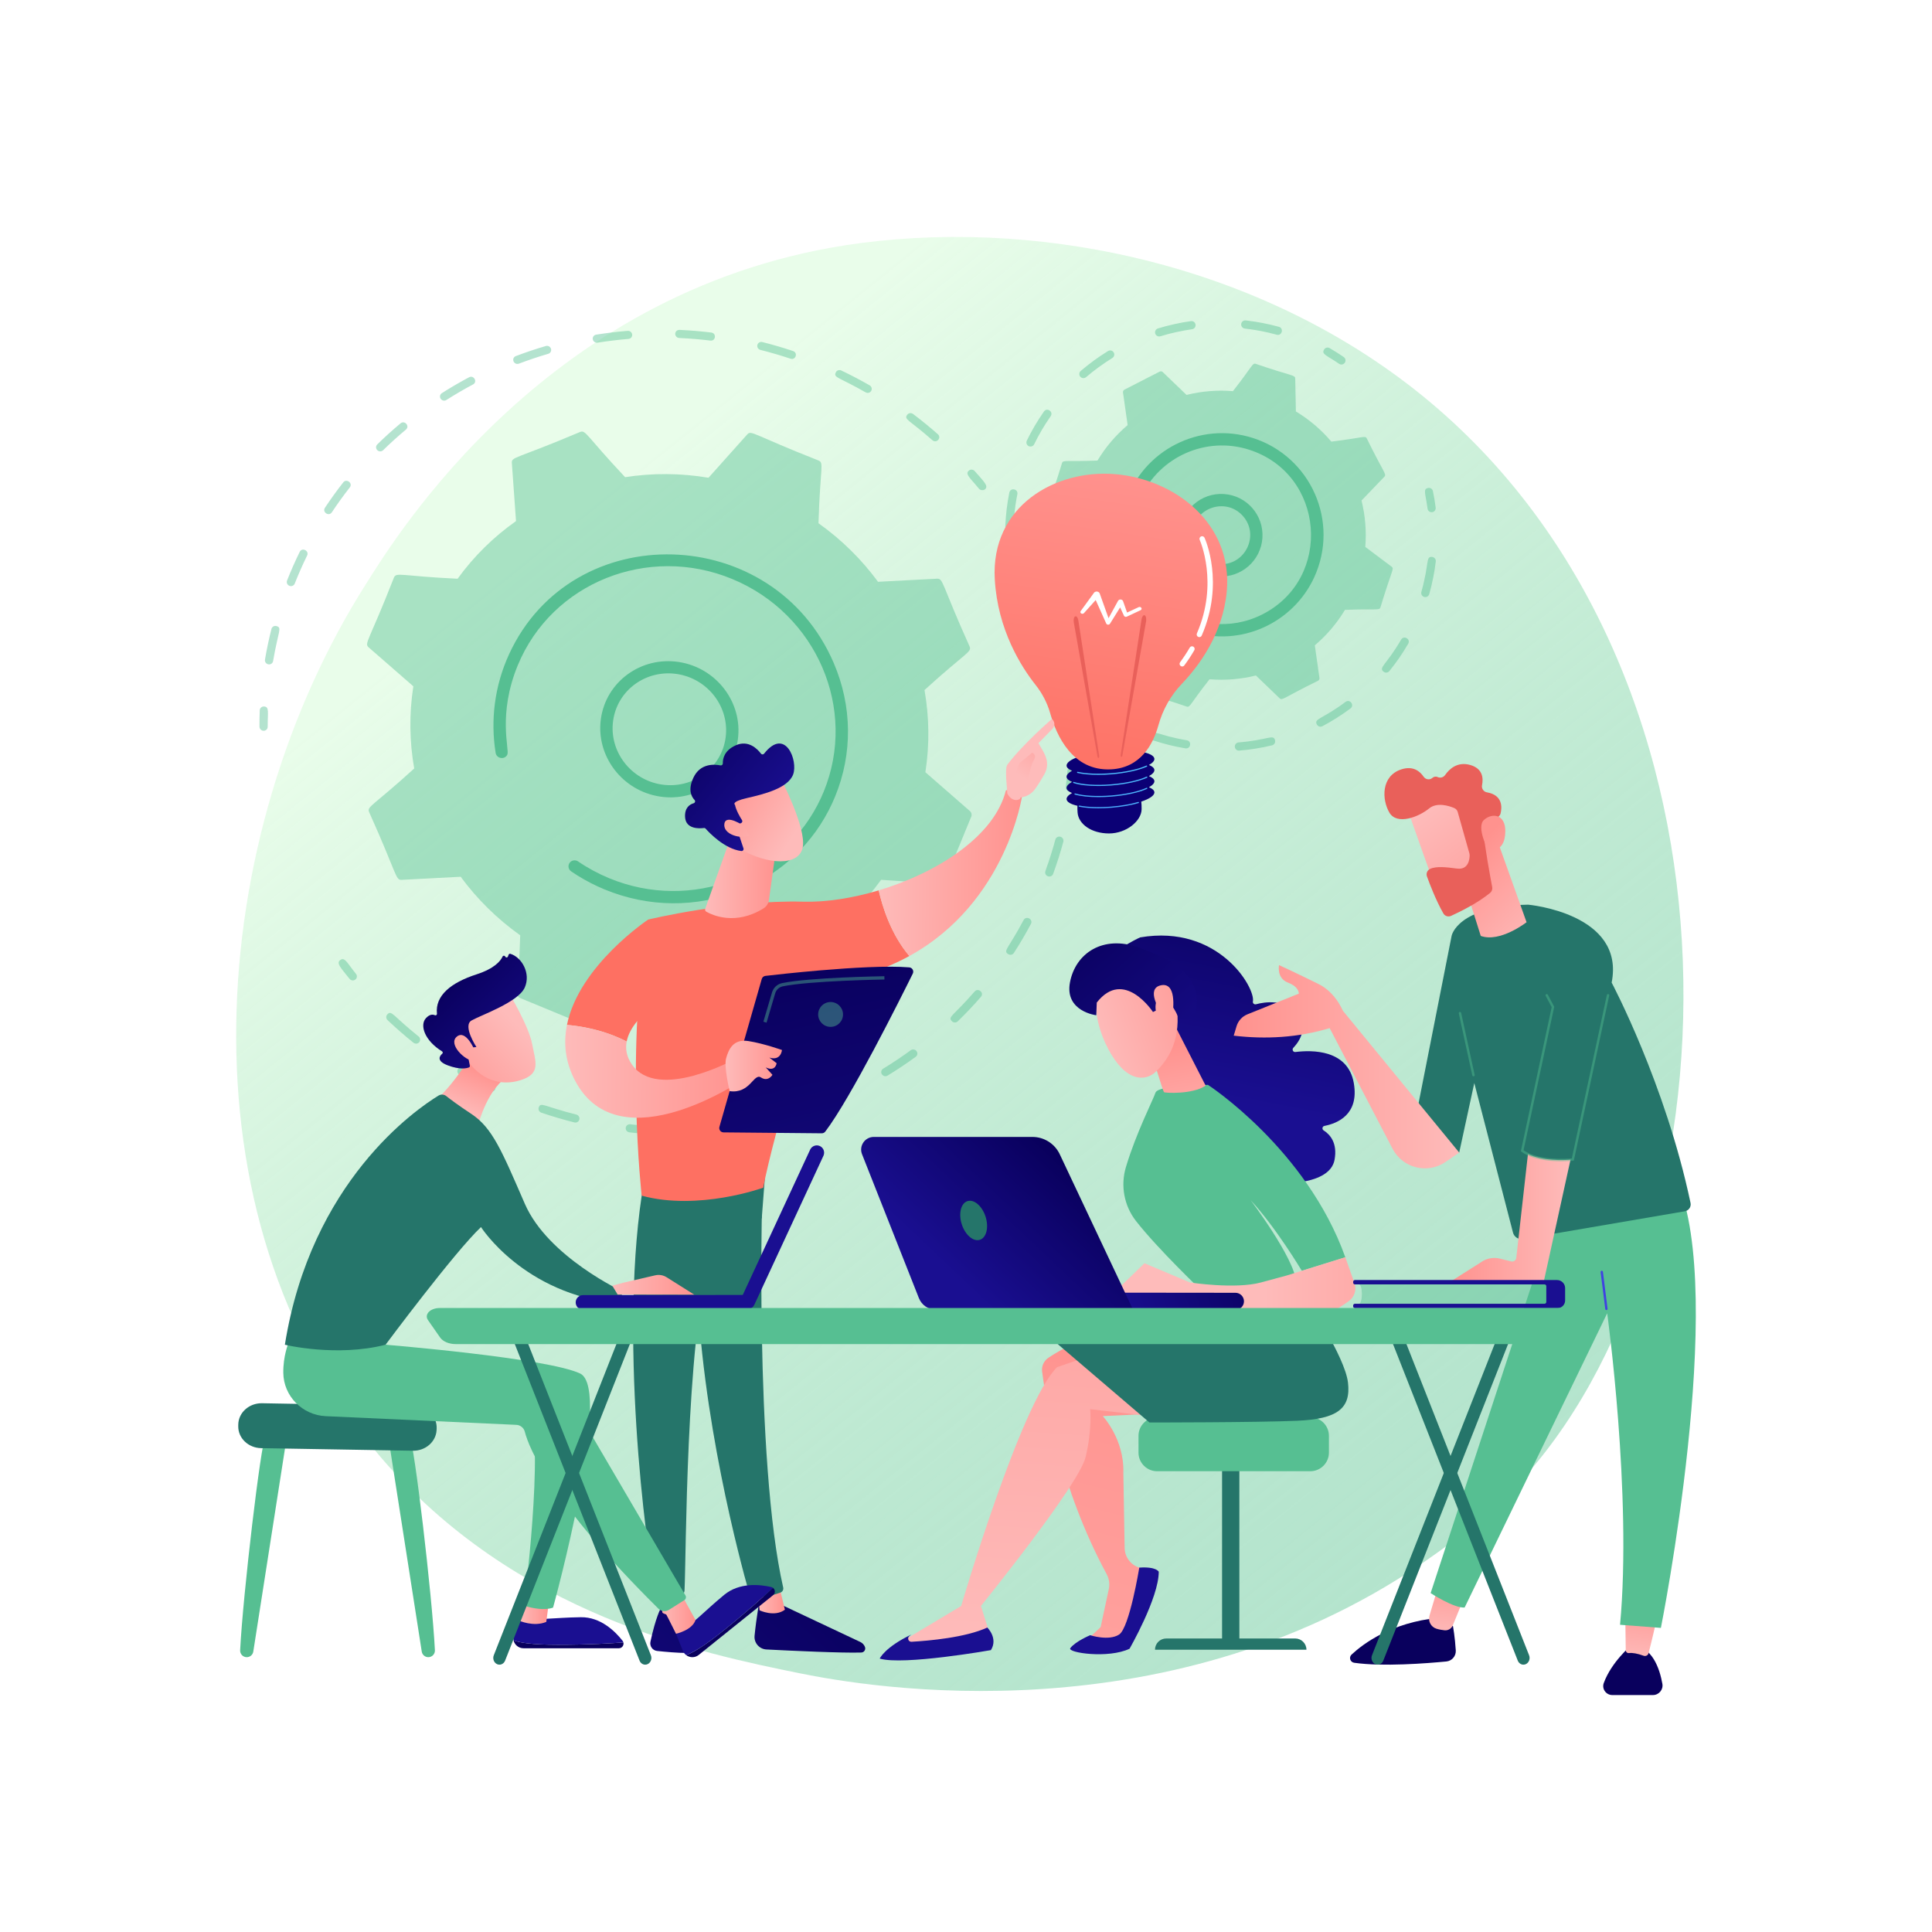 <svg width="600" height="600" viewBox="0 0 600 600" fill="none" xmlns="http://www.w3.org/2000/svg">
<path d="M600 600H0V3.05474e-05H600V600Z" fill="white"/>
<path d="M470.712 461.635C461.482 471.351 452.751 477.616 445.85 482.567C364.747 540.76 268.781 523.797 248.385 519.655C218.267 513.537 160.049 501.713 117.959 452.216C54.28 377.33 64.196 259.35 113.589 181.472C122.624 167.225 170.35 88.159 267.349 75.48C326.054 67.806 394.483 83.282 444.039 124.8C548.059 211.949 540.653 388.003 470.712 461.635" fill="url(#paint0_linear_110_425)"/>
<path d="M81.334 226.832C80.891 226.629 80.582 226.184 80.581 225.675C80.574 223.993 80.603 222.282 80.667 220.59C80.693 219.896 81.286 219.364 81.992 219.401C83.703 219.484 83.12 221.156 83.137 225.708C83.141 226.404 82.57 226.962 81.864 226.951C81.675 226.949 81.496 226.907 81.334 226.832Z" fill="#56BF92" fill-opacity="0.44"/>
<path d="M268.82 121.844C260.462 117.047 258.746 117.358 259.567 115.635C260.09 114.544 261.421 115.059 261.267 115.056C264.256 116.479 267.22 118.034 270.078 119.672C270.692 120.024 270.909 120.796 270.561 121.396C270.23 121.968 269.475 122.208 268.82 121.844ZM235.208 107.133C235.373 106.461 236.062 106.053 236.748 106.226C239.943 107.031 243.152 107.968 246.286 109.014C247.896 109.553 247.111 111.937 245.504 111.4C242.432 110.374 239.287 109.454 236.158 108.666C235.462 108.492 235.046 107.801 235.208 107.133V107.133ZM289.567 136.706C282.332 130.325 280.606 130.297 281.767 128.788C282.189 128.238 282.99 128.14 283.556 128.563C286.19 130.548 288.78 132.66 291.254 134.842C292.524 135.961 290.842 137.829 289.567 136.706ZM209.696 103.651C209.715 102.956 210.304 102.419 211.011 102.45C214.294 102.595 217.619 102.872 220.892 103.271C222.577 103.483 222.298 105.977 220.621 105.772C217.414 105.38 214.156 105.11 210.94 104.966C210.235 104.935 209.677 104.348 209.696 103.651ZM184.829 106.317C184.457 106.145 184.171 105.804 184.093 105.379C183.969 104.691 184.431 104.044 185.125 103.934C188.36 103.415 191.659 103.016 194.931 102.749C195.632 102.689 196.26 103.207 196.329 103.9C196.401 104.593 195.888 105.202 195.186 105.259C191.981 105.521 188.748 105.912 185.58 106.42C185.316 106.464 185.056 106.422 184.829 106.317V106.317ZM160.138 112.902C159.847 112.768 159.605 112.528 159.477 112.211C159.213 111.561 159.53 110.834 160.186 110.585C163.24 109.427 166.378 108.375 169.511 107.457C170.185 107.259 170.901 107.639 171.113 108.307C171.325 108.975 170.952 109.676 170.279 109.873C167.208 110.772 164.133 111.804 161.14 112.939C160.804 113.065 160.444 113.043 160.138 112.902V112.902ZM136.853 123.841C136.462 123.256 136.622 122.476 137.21 122.103C139.951 120.354 142.797 118.695 145.669 117.167C147.147 116.384 148.392 118.601 146.914 119.389C144.1 120.886 141.311 122.512 138.625 124.224C138.038 124.6 137.244 124.428 136.853 123.841ZM117.171 139.8C116.668 139.302 116.663 138.505 117.16 138.02C119.471 135.754 121.905 133.551 124.395 131.471C125.676 130.404 127.348 132.337 126.068 133.406C123.629 135.443 121.243 137.601 118.978 139.82C118.482 140.306 117.672 140.298 117.171 139.8V139.8ZM100.909 157.697C102.691 155.006 104.605 152.352 106.6 149.808C107.629 148.498 109.657 150.065 108.634 151.37C106.68 153.862 104.804 156.463 103.058 159.097C102.14 160.485 99.993 159.078 100.909 157.697ZM89.147 180.293C90.339 177.273 91.673 174.246 93.069 171.4C93.817 169.868 96.095 171.058 95.375 172.525C93.986 175.365 92.699 178.286 91.532 181.242C91.278 181.886 90.538 182.196 89.879 181.934C89.213 181.669 88.895 180.932 89.147 180.293V180.293ZM82.291 204.848C82.831 201.66 83.507 198.456 84.3 195.324C84.471 194.652 85.164 194.251 85.849 194.432C87.714 194.932 86.406 195.911 84.814 205.304C84.698 205.988 84.04 206.441 83.343 206.314C82.637 206.185 82.177 205.522 82.291 204.848" fill="#56BF92" fill-opacity="0.44"/>
<path d="M304.043 151.789C301.333 148.449 299.588 147.259 300.891 146.151C301.42 145.7 302.229 145.761 302.696 146.295C305.638 149.635 307.137 150.99 305.842 152.004C305.452 152.308 304.486 152.334 304.043 151.789" fill="#56BF92" fill-opacity="0.44"/>
<path d="M331.719 245.683C331.223 245.453 330.906 244.928 330.977 244.367C331.182 242.725 331.355 241.059 331.491 239.418C331.549 238.724 332.166 238.219 332.871 238.287C333.572 238.358 334.098 238.973 334.04 239.667C333.901 241.342 333.725 243.04 333.514 244.718C333.429 245.406 332.79 245.887 332.089 245.79C331.958 245.772 331.834 245.735 331.719 245.683" fill="#56BF92" fill-opacity="0.44"/>
<path d="M325.333 272.091C324.731 271.814 324.429 271.127 324.655 270.508C325.824 267.294 326.868 264.003 327.752 260.73C327.935 260.06 328.634 259.672 329.318 259.861C330 260.055 330.406 260.747 330.225 261.417C329.321 264.758 328.257 268.116 327.063 271.395C326.825 272.047 326.094 272.375 325.43 272.131C325.396 272.118 325.363 272.105 325.333 272.091V272.091ZM313.106 296.316C311.424 295.245 313.116 294.737 317.892 285.729C318.666 284.269 320.944 285.457 320.164 286.926C318.534 290 316.752 293.036 314.869 295.952C314.487 296.542 313.687 296.692 313.106 296.316ZM295.632 317.16C294.227 315.753 296.007 315.617 302.691 307.91C303.78 306.653 305.738 308.308 304.648 309.566C302.368 312.195 299.942 314.76 297.44 317.188C296.944 317.67 296.135 317.662 295.632 317.16ZM274.425 334.106C274.205 334.004 274.011 333.841 273.872 333.624C273.493 333.029 273.67 332.254 274.266 331.892C277.195 330.111 280.082 328.182 282.846 326.162C283.407 325.75 284.209 325.871 284.636 326.434C285.065 326.995 284.955 327.782 284.392 328.193C281.572 330.255 278.627 332.223 275.636 334.043C275.259 334.271 274.805 334.281 274.425 334.106V334.106ZM249.592 345.684C249.288 345.545 249.037 345.288 248.914 344.951C248.675 344.295 249.02 343.578 249.684 343.353C252.946 342.249 256.2 340.994 259.355 339.622C259.997 339.344 260.754 339.634 261.05 340.271C261.345 340.908 261.063 341.65 260.421 341.93C257.201 343.329 253.881 344.61 250.551 345.737C250.226 345.847 249.885 345.82 249.592 345.684V345.684ZM222.71 351.608C222.317 351.427 222.024 351.056 221.965 350.603C221.877 349.913 222.372 349.29 223.072 349.214C226.511 348.844 229.976 348.323 233.371 347.667C234.062 347.534 234.741 347.979 234.888 348.663C235.035 349.345 234.595 350.007 233.905 350.139C230.441 350.81 226.904 351.341 223.394 351.719C223.152 351.745 222.917 351.703 222.71 351.608ZM195.066 351.553C194.581 351.328 194.266 350.82 194.319 350.27C194.387 349.58 195.011 349.082 195.715 349.161C199.173 349.546 202.682 349.792 206.145 349.889C206.853 349.908 207.417 350.487 207.409 351.182C207.403 351.878 206.824 352.426 206.119 352.407C202.583 352.308 199.001 352.057 195.471 351.664C195.327 351.648 195.191 351.609 195.066 351.553V351.553ZM128.406 323.827C125.639 321.606 122.929 319.242 120.352 316.798C119.839 316.311 119.816 315.514 120.302 315.016C121.669 313.615 121.887 315.375 130 321.883C130.552 322.326 130.643 323.12 130.203 323.657C129.763 324.192 128.959 324.268 128.406 323.827ZM167.308 343.953C167.926 342.105 168.94 343.622 178.976 346.138C179.665 346.306 180.087 346.997 179.926 347.67C179.762 348.344 179.073 348.752 178.386 348.579C174.953 347.718 171.5 346.701 168.126 345.556C167.45 345.325 167.09 344.607 167.308 343.953V343.953ZM152.063 338.895C148.873 337.319 145.712 335.592 142.667 333.761C142.06 333.396 141.859 332.62 142.22 332.028C143.236 330.36 143.844 332.034 153.177 336.647C153.813 336.962 154.079 337.719 153.771 338.34C153.233 339.425 151.909 338.89 152.063 338.895" fill="#56BF92" fill-opacity="0.44"/>
<path d="M108.557 303.985C105.768 300.511 104.338 299.094 105.681 298.142C107.078 297.152 107.698 298.886 110.553 302.444C110.995 302.994 110.905 303.784 110.354 304.211C109.804 304.637 108.999 304.535 108.557 303.985Z" fill="#56BF92" fill-opacity="0.44"/>
<path d="M124.764 273.246L143.069 272.284C148.138 279.178 154.345 285.346 161.56 290.467C161.029 308.014 159.748 309.207 161.574 309.963L181.994 318.409C182.591 318.657 183.275 318.506 183.695 318.034L195.716 304.596C204.433 306.065 213.171 306.081 221.615 304.774L233.917 318.4C234.349 318.877 235.037 319.039 235.627 318.799L255.88 310.648C256.472 310.41 256.837 309.825 256.792 309.193L255.496 291.138C262.407 286.263 268.559 280.254 273.632 273.233L291.949 274.462C292.591 274.506 293.183 274.142 293.424 273.558L301.643 253.584C301.884 253 301.719 252.324 301.232 251.9L287.382 239.822C288.723 231.257 288.585 222.647 287.114 214.305C300.165 202.415 301.873 202.525 301.106 200.741C292.299 181.176 292.991 179.614 290.985 179.719L272.68 180.681C267.611 173.787 261.404 167.619 254.19 162.498C254.72 144.961 256.003 143.758 254.175 143.002C233.743 134.958 233.345 133.485 232.053 134.929L220.033 148.368C211.316 146.898 202.577 146.884 194.135 148.189C181.989 135.282 181.949 133.43 180.121 134.164C160.225 142.584 158.818 141.822 158.958 143.772L160.253 161.827C153.342 166.702 147.19 172.71 142.117 179.73C124.608 178.917 123.076 177.581 122.326 179.407C114.55 199.312 113.019 199.757 114.517 201.065L128.368 213.143C127.028 221.708 127.164 230.318 128.636 238.66C115.63 250.508 113.874 250.43 114.643 252.223C123.451 271.787 122.759 273.351 124.764 273.246" fill="#56BF92" fill-opacity="0.44"/>
<path d="M210.254 209.318C200.736 207.875 191.74 214.231 190.409 223.839C189.095 233.303 195.864 242.193 205.496 243.647C215.127 245.106 224.03 238.591 225.341 229.126C226.656 219.647 219.869 210.77 210.254 209.318ZM205.236 245.515L205.249 245.521L205.236 245.515ZM186.608 223.263C188.206 211.739 199.046 203.806 210.773 205.582C222.498 207.359 230.74 218.177 229.142 229.701C227.544 241.226 216.705 249.157 204.977 247.383C193.249 245.609 185.01 234.784 186.608 223.263Z" fill="#56BF92"/>
<path d="M185.668 275.308C182.775 273.975 180 272.405 177.393 270.621C176.609 270.086 176.342 269.088 176.717 268.271C176.762 268.174 176.816 268.08 176.879 267.988C177.472 267.134 178.667 266.93 179.542 267.529C182.541 269.58 185.782 271.328 189.171 272.733C214.708 283.295 243.755 272.123 254.96 247.808C255.246 247.189 255.521 246.558 255.783 245.921C266.389 220.147 253.551 190.638 227.407 179.816C201.298 169.014 171.385 180.925 160.794 206.626C154.499 221.929 158.288 232.764 157.564 234.333C156.782 236.03 154.218 235.643 153.921 233.793C152.296 223.684 153.573 212.995 158.121 203.125C177.746 160.541 240.199 162.283 258.919 205.895C264.681 219.315 264.831 234.053 259.341 247.392C259.058 248.083 258.76 248.765 258.45 249.44C252.76 261.789 242.681 271.357 229.857 276.519C216.333 281.963 201.375 281.853 187.739 276.213C187.043 275.926 186.351 275.623 185.668 275.308" fill="#56BF92"/>
<path d="M345.065 195.278C348.158 198.925 351.855 202.107 356.072 204.646L356.279 214.878C356.3 216.013 357.272 215.573 368.552 219.432C369.597 219.769 369.48 218.793 375.629 210.953C380.534 211.354 385.392 210.935 390.034 209.782L397.42 216.877C398.241 217.664 398.615 216.667 409.32 211.419C409.64 211.254 409.819 210.906 409.769 210.55L408.327 200.412C411.974 197.318 415.153 193.619 417.694 189.403C427.467 189.004 428.366 189.678 428.711 188.615C432.239 176.973 433.069 176.656 432.184 175.993L424 169.847C424.402 164.942 423.982 160.084 422.83 155.441L429.925 148.055C430.711 147.236 429.715 146.861 424.465 136.157C423.969 135.183 423.401 135.945 413.46 137.15C410.366 133.503 406.667 130.322 402.451 127.782L402.246 117.55C402.223 116.413 401.253 116.853 389.971 112.996C388.933 112.661 389.073 113.594 382.895 121.475C377.99 121.072 373.13 121.493 368.489 122.646L361.103 115.551C360.844 115.302 360.456 115.245 360.137 115.409L349.203 121.009C348.884 121.174 348.703 121.522 348.753 121.878L350.198 132.016C346.549 135.11 343.37 138.809 340.831 143.025C331.056 143.424 330.157 142.75 329.814 143.813C326.285 155.45 325.455 155.771 326.34 156.435L334.523 162.581C334.121 167.486 334.541 172.344 335.694 176.987C329.065 184.181 327.946 184.341 328.457 185.339L334.057 196.271C334.559 197.25 335.173 196.477 345.065 195.278Z" fill="#56BF92" fill-opacity="0.44"/>
<path d="M370.283 165.631C369.964 170.583 373.732 174.871 378.679 175.193C386.63 175.706 391.299 166.284 386.023 160.276C380.77 154.297 370.802 157.63 370.283 165.631V165.631ZM378.556 177.098L378.568 177.103L378.556 177.098ZM366.471 165.385C366.93 158.316 373.021 152.964 380.091 153.423C387.159 153.88 392.512 159.972 392.054 167.042C391.596 174.095 385.486 179.461 378.434 179.005C371.381 178.547 366.015 172.439 366.471 165.385Z" fill="#56BF92"/>
<path d="M314.926 185.389C314.434 183.741 313.999 182.049 313.637 180.361C313.49 179.673 313.926 178.996 314.614 178.849C316.344 178.477 316.098 180.408 317.366 184.661C317.568 185.335 317.183 186.045 316.511 186.246C315.839 186.446 315.128 186.066 314.926 185.389Z" fill="#56BF92" fill-opacity="0.44"/>
<path d="M385.46 100.63C385.54 99.932 386.17 99.429 386.869 99.506C390.349 99.901 393.815 100.569 397.172 101.494C398.793 101.932 398.123 104.398 396.495 103.95C393.267 103.059 389.932 102.417 386.584 102.039C385.868 101.955 385.384 101.314 385.46 100.63V100.63ZM359.453 104.376C359.135 104.23 358.878 103.954 358.768 103.593C358.561 102.92 358.939 102.207 359.612 102.002C362.95 100.98 366.395 100.215 369.854 99.728C370.551 99.631 371.195 100.116 371.293 100.813C371.39 101.508 370.905 102.152 370.208 102.251C366.881 102.718 363.568 103.452 360.357 104.437C360.047 104.533 359.727 104.502 359.453 104.376ZM335.927 117.32C335.765 117.244 335.617 117.136 335.494 116.992C335.036 116.457 335.099 115.653 335.633 115.195C338.287 112.925 341.14 110.846 344.109 109.016C344.707 108.649 345.493 108.834 345.862 109.433C346.231 110.031 346.045 110.817 345.445 111.184C342.587 112.946 339.843 114.946 337.289 117.131C336.899 117.464 336.365 117.521 335.927 117.32V117.32ZM319.472 138.548C318.839 138.241 318.577 137.479 318.885 136.847C320.411 133.709 322.2 130.666 324.202 127.8C325.168 126.42 327.254 127.878 326.29 129.26C324.364 132.016 322.643 134.943 321.175 137.961C320.635 139.071 319.318 138.545 319.472 138.548V138.548ZM312.202 163.397C312.344 160.019 312.747 156.501 313.451 152.982C313.782 151.326 316.278 151.834 315.949 153.48C314.127 162.6 315.55 164.816 313.42 164.723C312.712 164.693 312.173 164.096 312.202 163.397Z" fill="#56BF92" fill-opacity="0.44"/>
<path d="M415.868 112.983C412.02 110.332 410.326 110.059 411.188 108.571C411.542 107.963 412.307 107.746 412.929 108.108C414.412 108.969 415.887 109.903 417.314 110.885C417.893 111.284 418.038 112.077 417.639 112.658C417.246 113.227 416.46 113.387 415.868 112.983" fill="#56BF92" fill-opacity="0.44"/>
<path d="M443.335 157.967C442.742 153.315 441.817 151.884 443.5 151.536C444.189 151.393 444.862 151.836 445.006 152.525C445.355 154.205 445.643 155.927 445.862 157.645C445.952 158.342 445.459 158.981 444.76 159.068C444.065 159.158 443.426 158.667 443.335 157.967" fill="#56BF92" fill-opacity="0.44"/>
<path d="M441.417 183.815C443.937 174.893 442.677 172.714 444.789 172.971C445.488 173.055 445.984 173.691 445.899 174.39C445.482 177.808 444.799 181.213 443.868 184.507C443.677 185.183 442.973 185.578 442.296 185.385C441.621 185.194 441.225 184.493 441.417 183.815ZM429.681 208.603C428.03 207.263 430.493 206.612 435.129 198.64C435.975 197.186 438.18 198.464 437.332 199.921C435.607 202.887 433.637 205.743 431.473 208.415C431.028 208.962 430.228 209.044 429.681 208.603V208.603ZM408.969 225.005C407.976 223.132 410.489 223.491 417.881 217.971C419.232 216.965 420.757 219.005 419.405 220.012C416.651 222.069 413.719 223.926 410.691 225.534C410.07 225.862 409.299 225.627 408.969 225.005ZM383.483 231.941C383.426 231.241 383.947 230.626 384.649 230.568C393.896 229.808 395.483 227.869 395.982 229.932C396.147 230.617 395.727 231.304 395.044 231.469C391.71 232.274 388.283 232.826 384.856 233.107C384.155 233.164 383.541 232.641 383.483 231.941V231.941ZM357.309 228.318C357.974 226.31 359.479 228.378 368.554 229.894C370.211 230.167 369.801 232.683 368.135 232.407C364.742 231.839 361.371 231.005 358.118 229.928C357.461 229.712 357.084 228.994 357.309 228.318" fill="#56BF92" fill-opacity="0.44"/>
<path d="M342.957 222.676C341.508 221.741 340.079 220.74 338.707 219.699C338.148 219.273 338.039 218.474 338.463 217.913C339.535 216.505 340.601 218.127 344.339 220.535C344.929 220.915 345.099 221.704 344.719 222.294C344.332 222.894 343.538 223.051 342.957 222.676" fill="#56BF92" fill-opacity="0.44"/>
<path d="M363.726 193.418C362.677 192.818 362.465 191.633 362.963 190.771C363.492 189.857 364.669 189.547 365.573 190.072C367.268 191.054 369.084 191.859 370.971 192.469C371.384 192.519 381.092 196.392 392.128 190.758C414.015 179.544 411.427 147.236 387.996 139.684C374.515 135.336 360.087 141.898 354.302 154.454C348.475 167.101 355.062 173.681 351.031 174.613C350.004 174.852 348.978 174.213 348.739 173.185C347.452 167.641 347.699 161.835 349.455 156.391C354.783 139.861 372.585 130.7 389.169 136.046C407.014 141.799 416.119 161.974 408.116 179.34C401.664 193.347 385.433 201.147 369.799 196.105C367.684 195.422 365.639 194.518 363.726 193.418" fill="#56BF92"/>
<path d="M358.502 239.093C358.454 238.496 357.844 237.979 356.812 237.565C357.933 236.947 358.554 236.284 358.502 235.634C358.342 233.665 352.113 232.562 344.584 233.169C337.056 233.777 331.082 235.863 331.24 237.831C331.289 238.428 331.899 238.944 332.93 239.358C331.81 239.977 331.189 240.641 331.24 241.291C331.289 241.887 331.899 242.403 332.93 242.817C331.81 243.437 331.189 244.1 331.24 244.75C331.289 245.347 331.899 245.863 332.93 246.277C331.81 246.896 331.189 247.559 331.24 248.209C331.312 249.079 332.571 249.78 334.603 250.239C334.577 250.883 334.591 251.586 334.654 252.366C334.949 255.991 339.027 258.833 344.421 258.833C349.816 258.833 354.484 254.958 354.537 251.321C354.55 250.428 354.513 249.644 354.432 248.947C357.013 248.085 358.585 247.032 358.502 246.011C358.454 245.415 357.844 244.897 356.812 244.483C357.933 243.865 358.554 243.202 358.502 242.552C358.454 241.955 357.844 241.438 356.812 241.024C357.933 240.406 358.554 239.743 358.502 239.093" fill="#0B0075"/>
<path d="M341.101 251.021C338.866 251.021 336.82 250.857 335.13 250.533C335.031 250.515 334.967 250.42 334.986 250.323C335.004 250.224 335.099 250.159 335.198 250.179C337.842 250.685 341.374 250.797 345.144 250.493C348.228 250.244 351.113 249.747 353.486 249.053C353.583 249.026 353.681 249.081 353.71 249.176C353.738 249.273 353.683 249.373 353.588 249.401C351.191 250.1 348.281 250.603 345.173 250.853C343.772 250.966 342.404 251.021 341.101 251.021Z" fill="url(#paint1_linear_110_425)"/>
<path d="M341.138 247.559C338.233 247.559 335.638 247.286 333.807 246.765C333.71 246.738 333.655 246.637 333.682 246.542C333.71 246.445 333.809 246.39 333.906 246.417C336.514 247.16 340.716 247.391 345.144 247.033C349.523 246.681 353.609 245.791 356.072 244.656C356.162 244.614 356.269 244.653 356.311 244.743C356.353 244.834 356.314 244.942 356.222 244.984C353.723 246.136 349.593 247.037 345.173 247.394C343.793 247.506 342.435 247.559 341.138 247.559" fill="url(#paint2_linear_110_425)"/>
<path d="M341.101 244.103C337.965 244.103 335.22 243.781 333.373 243.173C333.278 243.141 333.226 243.039 333.259 242.945C333.289 242.85 333.391 242.798 333.487 242.829C336.056 243.676 340.415 243.956 345.144 243.574C349.523 243.222 353.608 242.332 356.072 241.197C356.162 241.155 356.269 241.194 356.311 241.284C356.353 241.375 356.314 241.483 356.222 241.525C353.723 242.677 349.593 243.577 345.173 243.935C343.772 244.048 342.403 244.103 341.101 244.103" fill="url(#paint3_linear_110_425)"/>
<path d="M341.125 240.642C338.638 240.642 336.375 240.44 334.616 240.05C334.519 240.028 334.457 239.932 334.478 239.833C334.499 239.736 334.596 239.675 334.693 239.696C337.339 240.285 341.148 240.437 345.144 240.115C349.485 239.764 353.549 238.886 356.015 237.763C356.106 237.721 356.214 237.762 356.254 237.852C356.296 237.943 356.256 238.05 356.165 238.092C353.662 239.23 349.554 240.121 345.173 240.476C343.789 240.587 342.427 240.642 341.125 240.642Z" fill="url(#paint4_linear_110_425)"/>
<path d="M326.188 221.629C325.275 218.392 323.722 215.366 321.629 212.73C317.148 207.082 309.838 195.595 308.937 179.919C307.629 157.116 327.852 145.699 346.307 147.249C364.76 148.798 382.97 162.54 380.976 183.753C379.75 196.806 372.443 206.705 367.004 212.392C363.55 216.003 361.087 220.425 359.753 225.241C358.121 231.134 354.236 238.48 345.002 238.928C333.054 239.506 328.092 228.368 326.188 221.629" fill="url(#paint5_linear_110_425)"/>
<path d="M348.053 234.38L354.511 192.382C354.644 191.515 355.071 190.933 355.465 191.081C355.858 191.23 356.068 192.053 355.936 192.922C355.931 192.944 355.926 192.974 355.923 192.996L348.568 234.603C348.513 234.915 348.354 235.114 348.213 235.045C348.076 234.977 348.008 234.682 348.053 234.38" fill="url(#paint6_linear_110_425)"/>
<path d="M341.352 234.713L334.894 192.717C334.761 191.848 334.334 191.266 333.94 191.415C333.547 191.564 333.336 192.387 333.469 193.255C333.474 193.278 333.479 193.307 333.482 193.33L340.837 234.937C340.892 235.25 341.051 235.448 341.191 235.378C341.329 235.312 341.397 235.016 341.352 234.713" fill="url(#paint7_linear_110_425)"/>
<path d="M354.464 188.777C354.301 188.513 353.921 188.415 353.617 188.557L350.022 190.236L348.773 186.681C348.707 186.495 348.555 186.33 348.336 186.241C347.922 186.07 347.428 186.222 347.232 186.581L347.225 186.592L344.267 191.984L341.525 184.309L341.52 184.296C341.453 184.11 341.311 183.942 341.104 183.828C340.645 183.578 340.037 183.697 339.747 184.095L335.613 189.786C335.445 190.019 335.503 190.331 335.759 190.504C336.032 190.689 336.425 190.645 336.637 190.409L340.278 186.348L343.554 193.65L343.557 193.655C343.609 193.773 343.708 193.875 343.845 193.938C344.153 194.082 344.537 193.983 344.704 193.716L347.866 188.641L349.056 191.208L349.066 191.232C349.076 191.25 349.085 191.268 349.097 191.285C349.26 191.549 349.638 191.648 349.942 191.505L354.21 189.511C354.514 189.369 354.629 189.041 354.464 188.777" fill="white"/>
<path d="M367.145 206.979C366.975 206.979 366.804 206.926 366.657 206.817C366.293 206.547 366.217 206.035 366.487 205.669C367.586 204.189 368.594 202.658 369.482 201.12C369.71 200.728 370.21 200.594 370.603 200.82C370.994 201.047 371.128 201.548 370.902 201.94C369.983 203.533 368.94 205.116 367.803 206.647C367.643 206.864 367.396 206.979 367.145 206.979Z" fill="white"/>
<path d="M372.456 197.862C372.348 197.862 372.238 197.84 372.131 197.794C371.715 197.613 371.525 197.13 371.706 196.716C378.529 181.002 372.644 167.812 372.584 167.681C372.395 167.27 372.576 166.784 372.988 166.594C373.401 166.407 373.886 166.586 374.073 166.999C374.332 167.561 380.321 180.989 373.21 197.369C373.075 197.678 372.773 197.862 372.456 197.862Z" fill="white"/>
<path d="M235.952 496.624C235.952 496.624 234.886 502.336 234.338 507.995C234.123 510.207 235.811 512.144 238.03 512.258C245.568 512.644 261.695 513.409 267.487 513.205C268.357 513.175 268.934 512.29 268.621 511.476C268.357 510.796 267.843 510.243 267.181 509.932L240.65 497.431L235.952 496.624" fill="url(#paint8_linear_110_425)"/>
<path d="M235.156 493.255L235.904 500.106C235.904 500.106 240.55 502.323 243.762 499.907L241.9 492.262L235.156 493.255Z" fill="url(#paint9_linear_110_425)"/>
<path d="M236.994 364.604C236.626 366.388 234.26 453.766 243.228 493.019C243.375 493.659 243.045 494.316 242.434 494.558C240.996 495.129 238.179 495.951 234.812 496.032C233.769 496.056 232.84 495.37 232.556 494.366C229.971 485.254 217.611 439.606 216.356 396.1C214.955 347.486 216.372 394.446 216.372 394.446L217.753 364.416L236.994 364.604" fill="#25756A"/>
<path d="M205.27 499.317C205.27 499.317 203.633 502.19 202.003 509.849C201.708 511.232 202.664 512.568 204.07 512.72C206.558 512.988 210.388 513.341 213.461 513.349C214.876 513.352 215.992 512.13 215.835 510.723C215.521 507.919 214.506 503.313 211.266 499.7L205.27 499.317Z" fill="url(#paint10_linear_110_425)"/>
<path d="M203.94 490.501L205.738 500.868C205.738 500.868 207.602 502.281 211.321 501.306L210.522 490.161L203.94 490.501" fill="url(#paint11_linear_110_425)"/>
<path d="M199.994 366.933C191.913 412.97 200.563 480.912 203.573 494.222C203.757 495.037 204.408 495.666 205.229 495.812C206.628 496.056 208.929 496.268 211.208 495.629C211.992 495.409 212.55 494.709 212.589 493.895C213.113 483.162 212.984 417.24 220.352 391.258C220.726 389.942 221.542 388.799 222.665 388.016L236.576 378.324L237.788 362.457L199.994 366.933Z" fill="#25756A"/>
<path d="M249.511 280.029C226.619 279.432 201.294 285.581 201.294 285.581C194.09 325.339 199.283 371.327 199.283 371.327C216.964 376.143 237.031 368.845 237.031 368.845C240.136 352.227 254.329 305.513 254.329 305.513C265.528 304.232 274.776 301.092 282.406 296.897C276.681 290.132 274.033 281.567 272.897 276.51C264.776 278.947 256.572 280.213 249.511 280.029" fill="url(#paint12_linear_110_425)"/>
<path d="M317.465 246.949C315.241 244.211 312.382 245.47 312.382 245.47C308.877 259.669 291.1 271.042 272.896 276.509C274.033 281.567 276.681 290.132 282.406 296.896C312.689 280.249 317.465 246.949 317.465 246.949" fill="url(#paint13_linear_110_425)"/>
<path d="M316.912 247.635C317.14 248.385 314.403 249.498 312.828 246.424C312.786 244.955 311.955 238.664 312.843 237.479C317.57 231.16 326.696 223.27 326.696 223.27C328.21 224.793 326.935 226.263 326.935 226.263L322.502 230.795C323.405 232.462 324.511 233.874 325.017 235.886C325.4 237.409 325.142 239.031 324.361 240.408C323.578 241.789 322.509 243.582 321.501 244.984C319.595 247.64 316.912 247.635 316.912 247.635" fill="url(#paint14_linear_110_425)"/>
<path d="M320.554 233.743L316.522 237.095L315.233 240.461L318.762 244.451C318.762 244.451 320.026 237.763 320.93 236.322C321.836 234.881 321.38 234.175 320.554 233.743Z" fill="url(#paint15_linear_110_425)"/>
<path d="M209.864 307.836L201.294 285.581C201.294 285.581 179.769 299.908 176.075 318.299C180.113 318.636 187.457 319.756 194.62 323.46C196.284 314.775 209.864 307.836 209.864 307.836" fill="url(#paint16_linear_110_425)"/>
<path d="M228.354 328.876C228.354 328.876 204.213 342.217 196.223 330.552C194.563 328.131 194.183 325.736 194.62 323.46C187.457 319.757 180.113 318.636 176.075 318.299C174.962 323.843 175.467 329.756 178.674 335.758C192.618 361.854 231.475 334.826 231.475 334.826L228.354 328.876Z" fill="url(#paint17_linear_110_425)"/>
<path d="M226.496 261.22L219.01 282.218C218.885 282.566 219.026 282.954 219.348 283.135C221.322 284.253 228.446 287.495 237.121 282.11C238.025 281.549 238.645 280.627 238.792 279.572L241.325 261.361L226.496 261.22Z" fill="url(#paint18_linear_110_425)"/>
<path d="M242.534 241.86C242.534 241.86 250.391 256.996 249.307 263.07C248.224 269.143 238.313 268.611 229.701 263.588L223.807 247.269L242.534 241.86Z" fill="url(#paint19_linear_110_425)"/>
<path d="M230.161 255.607C230.515 255.455 230.647 255.024 230.44 254.701C229.808 253.716 228.626 251.706 228.26 249.954C228.26 249.954 226.831 249.02 231.941 247.847C237.05 246.676 244.672 244.853 246.312 240.529C247.91 236.313 243.917 225.632 237.306 234.049C237.053 234.369 236.566 234.372 236.322 234.047C235.265 232.643 232.476 229.724 228.551 231.44C224.879 233.046 224.442 235.723 224.479 237.073C224.49 237.471 224.131 237.776 223.742 237.699C221.896 237.328 217.462 236.982 215.347 241.515C213.605 245.248 214.693 247.381 215.694 248.429C216.018 248.769 215.869 249.32 215.419 249.453C214.2 249.814 212.621 250.829 212.751 253.679C212.93 257.617 217.334 257.311 218.589 257.145C218.795 257.117 219.002 257.19 219.139 257.345C220.202 258.544 224.993 263.638 230.227 264.296C230.68 264.354 231.036 263.91 230.892 263.476L228.687 256.863C228.585 256.556 228.734 256.223 229.032 256.093L230.161 255.607" fill="url(#paint20_linear_110_425)"/>
<path d="M231.063 256.551C231.063 256.551 225.404 252.589 224.956 255.875C224.51 259.163 230.041 260.691 232.8 259.491L231.063 256.551Z" fill="url(#paint21_linear_110_425)"/>
<path d="M223.422 349.96L236.571 304.035C236.72 303.513 237.165 303.133 237.703 303.07C240.087 302.793 246.991 302.012 254.963 301.338C264.564 300.526 275.715 299.868 282.378 300.427C283.326 300.506 283.899 301.509 283.476 302.361C279.687 310.027 264.102 341.209 256.297 351.425C256.038 351.763 255.637 351.961 255.212 351.957L224.701 351.673C223.813 351.665 223.177 350.814 223.422 349.96" fill="url(#paint22_linear_110_425)"/>
<path d="M226.598 338.864C226.598 338.864 224.766 331.331 225.505 328.66C226.244 325.986 227.677 322.551 232.447 323.314C237.22 324.078 242.85 326.088 242.85 326.088C242.85 326.088 242.565 329.568 238.939 328.446L241.187 330.186C241.187 330.186 240.867 332.974 237.802 331.485L239.895 333.793C239.895 333.793 238.578 336.081 236.324 334.614C234.071 333.146 232.991 339.772 226.598 338.864" fill="url(#paint23_linear_110_425)"/>
<path d="M254.086 315.047C254.086 317.178 255.813 318.907 257.946 318.907C260.078 318.907 261.807 317.178 261.807 315.047C261.807 312.915 260.078 311.186 257.946 311.186C255.813 311.186 254.086 312.915 254.086 315.047Z" fill="#56BF92" fill-opacity="0.44"/>
<path d="M238.059 317.592L237.076 317.301L239.753 308.219C240.189 306.739 241.384 305.628 242.869 305.319C251.355 303.548 273.707 303.187 274.654 303.171L274.671 304.198C274.439 304.201 251.47 304.573 243.078 306.323C241.963 306.556 241.066 307.392 240.737 308.51L238.059 317.592" fill="#56BF92" fill-opacity="0.44"/>
<path d="M82.424 446.116C81.022 448.19 75.45 495.155 74.578 512.502C74.519 513.674 75.458 514.653 76.632 514.653C77.645 514.653 78.507 513.915 78.663 512.914L88.854 447.61L82.424 446.116" fill="#56BF92"/>
<path d="M127.218 446.116C128.62 448.19 134.192 495.155 135.064 512.502C135.123 513.674 134.184 514.653 133.01 514.653C131.997 514.653 131.135 513.915 130.979 512.914L120.788 447.61L127.218 446.116" fill="#56BF92"/>
<path d="M73.996 442.451L73.991 442.962C73.957 446.647 77.132 449.668 81.106 449.736L128.209 450.538C132.127 450.605 135.392 447.775 135.582 444.147L135.607 443.678C135.805 439.895 132.592 436.708 128.507 436.635L81.384 435.789C77.35 435.718 74.03 438.711 73.996 442.451Z" fill="#25756A"/>
<path d="M173.221 510.796C164.846 510.796 161.142 510.078 159.486 509.423C159.808 510.797 161.032 511.882 162.581 511.882H192.202C193.2 511.882 193.829 510.928 193.591 510.063C190.215 510.335 183.042 510.796 173.221 510.796" fill="#09005D"/>
<path d="M193.591 510.063C193.543 509.89 193.472 509.719 193.349 509.56C191.091 506.678 186.56 502.155 180.393 502.242C171.361 502.368 168.212 503.348 161.192 502.296L159.536 507.785C159.367 508.344 159.364 508.904 159.486 509.423C161.142 510.078 164.846 510.796 173.22 510.796C183.042 510.796 190.215 510.335 193.591 510.063Z" fill="#1A0F91"/>
<path d="M163.224 496.381L161.192 503.295C161.192 503.295 165.695 505.344 169.656 503.699L170.434 497.709L163.224 496.381" fill="url(#paint24_linear_110_425)"/>
<path d="M224.62 506.442C218.093 511.687 214.756 513.45 213.057 513.98C214.164 514.845 215.796 514.92 217.003 513.951L240.094 495.396C240.872 494.772 240.768 493.636 240.044 493.114C237.581 495.44 232.276 500.29 224.62 506.442" fill="#09005D"/>
<path d="M240.044 493.114C239.897 493.009 239.735 492.922 239.539 492.877C235.984 492.053 229.63 491.384 224.879 495.312C217.917 501.07 216.073 503.801 209.945 507.382L212.075 512.678C212.293 513.217 212.638 513.653 213.057 513.98C214.756 513.45 218.093 511.687 224.62 506.442C232.276 500.29 237.581 495.44 240.044 493.114" fill="#1A0F91"/>
<path d="M119.742 417.618C119.742 417.618 169.873 421.711 180.157 426.553C190.441 431.394 171.765 499.245 171.765 499.245C171.765 499.245 168.965 500.593 162.736 498.657C162.736 498.657 169.124 448.585 164.369 437.727L110.091 428.848L119.742 417.618" fill="#56BF92"/>
<path d="M204.964 497.851C205.43 498.275 209.945 507.382 209.945 507.382C209.945 507.382 214.971 506.295 215.997 503.114L211.473 494.894L204.964 497.851Z" fill="url(#paint25_linear_110_425)"/>
<path d="M89.549 417.199C89.549 417.199 87.915 421.13 87.982 426.354C88.074 433.578 93.882 439.441 101.098 439.8L160.361 442.502C161.612 442.56 162.671 443.426 162.985 444.639C164.377 450.026 171.184 466.567 204.458 499.575C205.344 500.453 206.723 500.602 207.776 499.937L212.513 496.945C213.011 496.63 213.17 495.978 212.872 495.47L178.367 436.547C176.554 433.556 173.641 431.395 170.253 430.53L119.742 417.618L89.549 417.199" fill="#56BF92"/>
<path d="M147.952 325.155C147.952 325.155 141.603 336.38 135.131 341.817L148.509 349.283C148.509 349.283 151.524 337.399 158.412 333.919L147.952 325.155" fill="url(#paint26_linear_110_425)"/>
<path d="M88.472 417.618C88.472 417.618 104.471 421.517 119.742 417.618C119.742 417.618 141.111 388.894 149.378 381.074C149.378 381.074 162.565 401.883 191.914 404.832L193.551 401.173C193.551 401.173 170.185 390.403 162.991 373.852C155.799 357.302 152.91 350.243 146.365 345.925C142.289 343.235 139.849 341.398 138.588 340.396C137.897 339.846 136.944 339.784 136.191 340.242C129.246 344.474 96.566 366.857 88.472 417.618Z" fill="url(#paint27_linear_110_425)"/>
<path d="M148.51 380.67C148.202 380.67 147.897 380.531 147.695 380.267C142.6 373.625 139.763 366.302 139.645 365.995C139.442 365.465 139.706 364.873 140.235 364.669C140.765 364.465 141.357 364.73 141.561 365.259C141.589 365.332 144.416 372.619 149.324 379.019C149.669 379.47 149.584 380.112 149.134 380.458C148.948 380.6 148.728 380.67 148.51 380.67" fill="url(#paint28_linear_110_425)"/>
<path d="M190.15 399.264L193.454 398.382L203.484 396.06C204.692 395.78 205.962 395.995 207.01 396.655L215.635 402.081L191.817 402.041L190.15 399.264" fill="url(#paint29_linear_110_425)"/>
<path d="M158.032 308.324C158.032 308.324 164.201 318.579 165.272 324.248C166.342 329.918 168.061 333.461 161.61 335.479C155.158 337.499 149.163 334.944 145.4 329.652C145.4 329.652 139.523 321.51 140.11 317.78C140.696 314.051 158.032 308.324 158.032 308.324Z" fill="url(#paint30_linear_110_425)"/>
<path d="M147.117 325.265L147.952 325.155C147.952 325.155 143.583 318.553 146.442 316.917C149.301 315.278 160.95 311.26 162.972 306.673C164.922 302.25 162.005 297.253 158.488 296.211C158.266 296.145 158.031 296.276 157.95 296.494L157.744 297.05C157.602 297.432 157.068 297.448 156.905 297.075C156.751 296.722 156.244 296.706 156.085 297.059C155.462 298.432 153.593 300.78 147.991 302.596C140.042 305.172 135.09 309.18 135.7 314.827C135.738 315.186 135.383 315.432 135.054 315.286C134.404 315 133.419 314.955 132.275 316.205C130.286 318.382 131.844 323.14 137.277 326.509C137.535 326.667 137.581 327.033 137.35 327.23C136.538 327.925 135.394 329.478 139.07 330.861C142.83 332.276 144.882 331.797 145.64 331.493C145.844 331.41 145.961 331.2 145.919 330.984L144.953 326.035C144.903 325.779 145.079 325.533 145.338 325.499L147.117 325.265" fill="url(#paint31_linear_110_425)"/>
<path d="M147.46 326.282C147.46 326.282 144.737 319.57 141.878 321.93C139.019 324.288 144.521 329.503 147.061 329.434L147.46 326.282" fill="url(#paint32_linear_110_425)"/>
<path d="M180.948 406.753C180.987 406.755 181.025 406.756 181.066 406.756L231.948 406.705C233.206 406.705 234.225 405.686 234.223 404.429C234.222 403.174 233.198 402.136 231.943 402.158L181.059 402.208C179.803 402.21 178.784 403.229 178.786 404.484C178.787 405.702 179.745 406.693 180.948 406.753Z" fill="url(#paint33_linear_110_425)"/>
<path d="M251.654 356.922C251.635 356.958 251.618 356.992 251.602 357.027L230.193 403.187C229.662 404.329 230.157 405.681 231.296 406.209C232.436 406.738 233.809 406.247 234.317 405.1L255.726 358.94C256.257 357.799 255.762 356.447 254.623 355.918C253.519 355.407 252.215 355.856 251.654 356.922" fill="url(#paint34_linear_110_425)"/>
<path d="M384.894 511.221H379.525V453.142H384.894V511.221Z" fill="#25756A"/>
<path d="M405.728 512.34H358.692C358.692 510.409 360.257 508.846 362.187 508.846H402.233C404.164 508.846 405.728 510.409 405.728 512.34" fill="#25756A"/>
<path d="M412.709 451.128C412.709 454.304 410.11 456.903 406.934 456.903H359.345C356.169 456.903 353.57 454.304 353.57 451.128V445.905C353.57 442.729 356.169 440.13 359.345 440.13H406.934C410.11 440.13 412.709 442.729 412.709 445.905V451.128Z" fill="#56BF92"/>
<path d="M342.563 414.419C342.563 414.419 334.583 415.656 325.611 421.653C324.199 422.598 323.424 424.244 323.636 425.929C324.712 434.439 329.128 461.982 343.695 488.885C344.463 490.304 344.683 491.956 344.345 493.533L341.814 505.31L337.121 509.71H349.21L357.257 487.929L353.816 486.841C351.147 485.997 349.316 483.543 349.268 480.744L348.865 457.38C349.21 446.969 342.482 439.787 342.482 439.787L361.787 438.849L342.563 414.419" fill="url(#paint35_linear_110_425)"/>
<path d="M332.4 511.836C331.3 513.277 344.25 515.177 350.791 512.027C350.791 512.027 359.861 496.247 359.861 488.122C359.861 488.122 359.141 486.466 353.816 486.841C353.816 486.841 350.77 505.525 347.555 507.618C344.34 509.711 338.56 507.83 338.56 507.83C338.56 507.83 334.025 509.709 332.4 511.836" fill="url(#paint36_linear_110_425)"/>
<path d="M359.345 440.13C359.242 439.952 338.56 437.643 338.56 437.643C338.56 437.643 339.236 443.932 337.121 452.588C335.005 461.245 304.638 498.751 304.638 498.751L307.823 508.846C297.978 512.274 288.294 512.822 278.766 510.592L298.498 498.751C298.498 498.751 316.965 435.818 328.278 424.59L349.009 417.417L359.345 440.13Z" fill="url(#paint37_linear_110_425)"/>
<path d="M405.728 403.511C405.728 403.511 417.645 421.236 418.622 429.32C419.601 437.405 415.358 440.69 402.855 441.231C390.353 441.773 356.974 441.765 356.974 441.765L328.486 417.417C328.486 417.417 349.247 410.01 354.644 407.916C360.042 405.82 405.728 403.511 405.728 403.511Z" fill="#25756A"/>
<path d="M306.619 505.446C306.619 505.446 310.048 508.766 307.732 512.46C307.732 512.46 280.577 517.273 273.204 515.09C273.204 515.09 274.735 511.595 283.037 507.618L282.425 508.088C281.649 508.684 282.103 509.922 283.08 509.867C288.55 509.555 299.872 508.553 306.619 505.446" fill="url(#paint38_linear_110_425)"/>
<path d="M354.112 291.11C378.471 286.968 389.938 306.834 389.099 311.009C388.989 311.563 389.51 312.032 390.057 311.885C392.853 311.131 399.031 310.182 402.86 314.982C406.24 319.218 403.714 323.217 401.654 325.412C401.157 325.941 401.575 326.801 402.296 326.71C407.437 326.062 418.609 325.907 420.437 336.372C422.141 346.13 415.349 348.883 411.32 349.659C410.639 349.79 410.479 350.686 411.065 351.058C413.075 352.332 415.404 354.968 414.462 360.168C412.987 368.317 397.009 367.651 395.143 367.544C395.025 367.538 394.913 367.504 394.81 367.444L369.217 352.848C369.018 352.735 368.879 352.538 368.84 352.311L363.673 322.472C363.631 322.231 363.707 321.983 363.877 321.807L347.191 298.261C341.135 297.37 353.824 291.158 354.112 291.11Z" fill="url(#paint39_linear_110_425)"/>
<path d="M373.503 401.166C373.503 401.166 359.627 387.951 352.795 379.2C349.103 374.469 347.944 368.241 349.651 362.489C352.77 351.981 358.312 341.101 358.818 339.406C359.593 336.81 375.151 336.918 375.151 336.918C375.151 336.918 405.768 356.79 417.797 390.45L404.288 394.656C404.288 394.656 396.294 381.244 388.396 372.716C388.396 372.716 402.063 390.771 402.543 398.164L373.503 401.166" fill="url(#paint40_linear_110_425)"/>
<path d="M356.935 324.899C357.099 325.438 361.16 338.902 361.477 339.18C361.794 339.459 370.383 339.922 374.426 337.158L364.397 317.546L356.935 324.899Z" fill="url(#paint41_linear_110_425)"/>
<path d="M340.656 307.599C340.656 307.599 338.693 315.312 344.124 325.685C349.553 336.058 355.7 336.047 359.06 332.727C362.419 329.406 366.563 323.772 365.58 313.743C364.595 303.715 343.49 297.789 340.656 307.599Z" fill="url(#paint42_linear_110_425)"/>
<path d="M358.069 314.289C358.069 314.289 349.059 300.516 340.611 311.356L340.459 315.298C340.459 315.298 330.564 314.124 332.295 305.051C334.027 295.978 342.579 290.308 353.591 294.238C364.603 298.168 370.913 302.198 371.623 310.089C372.335 317.981 366.055 316.25 366.055 316.25C366.055 316.25 364.007 310.693 361.096 310.116C358.184 309.539 358.941 313.871 358.941 313.871L358.069 314.289" fill="url(#paint43_linear_110_425)"/>
<path d="M360.375 314.104C360.375 314.104 355.703 307.051 360.49 306C365.279 304.947 364.535 312.872 364.019 315.802L360.375 314.104Z" fill="url(#paint44_linear_110_425)"/>
<path d="M345.233 402.146L355.428 392.319L369.532 398.277C369.532 398.277 383.571 400.452 391.606 398.277C399.64 396.102 399.64 396.102 399.64 396.102L417.797 390.449L420.65 398.508C421.373 400.554 420.645 402.826 418.876 404.083C417.306 405.201 415.464 406.426 414.291 406.941C411.899 407.987 355.347 406.216 355.347 406.216L345.233 402.146Z" fill="url(#paint45_linear_110_425)"/>
<path d="M383.816 406.779C383.77 406.781 383.725 406.782 383.68 406.782L324.539 406.718C323.077 406.716 321.893 405.529 321.894 404.067C321.896 402.605 323.086 401.397 324.543 401.423L383.685 401.487C385.147 401.489 386.331 402.676 386.329 404.138C386.327 405.553 385.215 406.709 383.816 406.779" fill="url(#paint46_linear_110_425)"/>
<path d="M271.373 353.083H320.626C324.259 353.083 327.566 355.179 329.117 358.465L351.886 406.747H290.678C288.336 406.747 286.232 405.317 285.372 403.138L267.715 358.462C266.694 355.881 268.598 353.083 271.373 353.083" fill="url(#paint47_linear_110_425)"/>
<path d="M306.073 377.838C307.14 381.154 306.351 384.374 304.312 385.03C302.271 385.687 299.753 383.531 298.685 380.216C297.618 376.9 298.405 373.679 300.446 373.022C302.486 372.366 305.005 374.521 306.073 377.838Z" fill="#25756A"/>
<path d="M451.24 505.021C451.24 505.021 451.861 508.467 452.106 512.558C452.211 514.302 450.919 515.815 449.18 515.985C443.127 516.572 429.348 517.656 420.55 516.386C419.318 516.208 418.828 514.695 419.738 513.846C423.366 510.466 432.128 503.892 446.547 502.454L451.24 505.021Z" fill="url(#paint48_linear_110_425)"/>
<path d="M454.25 497.251L451.189 504.752C450.77 505.781 449.727 506.419 448.622 506.305C447.873 506.225 446.986 506.081 446.122 505.819C444.395 505.295 443.421 503.465 443.939 501.736L446.248 494.009L454.25 497.251Z" fill="url(#paint49_linear_110_425)"/>
<path d="M506.575 510.995C506.575 510.995 500.447 516.123 498.058 522.7C497.402 524.51 498.789 526.415 500.715 526.415H513.327C515.172 526.415 516.587 524.754 516.267 522.936C515.463 518.395 513.146 511.014 506.575 510.995Z" fill="url(#paint50_linear_110_425)"/>
<path d="M514.168 504.322C514.168 504.322 512.929 509.802 511.978 513.423C511.805 514.079 511.103 514.44 510.464 514.212C508.556 513.529 507.002 513.227 505.873 513.379C505.35 513.448 504.896 513.015 504.888 512.488L504.77 503.388L514.168 504.322" fill="url(#paint51_linear_110_425)"/>
<path d="M481.572 381.026L444.295 494.751C444.295 494.751 451.444 499.433 454.852 499.239L499.129 407.841C499.129 407.841 506.877 464.157 503.122 504.587L515.804 505.556C515.804 505.556 536.426 402.234 520.806 366.847L481.572 381.026" fill="url(#paint52_linear_110_425)"/>
<path d="M498.889 406.86C498.904 406.86 498.92 406.858 498.935 406.857C499.132 406.831 499.273 406.651 499.247 406.454L497.801 394.971C497.777 394.772 497.597 394.635 497.398 394.657C497.199 394.682 497.06 394.863 497.085 395.06L498.53 406.543C498.555 406.726 498.71 406.86 498.889 406.86" fill="url(#paint53_linear_110_425)"/>
<path d="M474.584 280.954C474.584 280.954 504.786 283.635 500.513 305.154C500.513 305.154 517.208 336.572 525.013 373.583C525.269 374.788 524.462 375.962 523.249 376.169L472.951 384.781C471.563 385.019 470.225 384.154 469.873 382.79L457.855 336.346L453.171 357.94L438.293 354.063L450.818 290.609C450.818 290.609 452.567 281.351 474.584 280.954" fill="url(#paint54_linear_110_425)"/>
<path d="M457.6 334.268C457.626 334.268 457.653 334.264 457.681 334.259C457.881 334.216 458.01 334.015 457.967 333.813L453.773 314.563C453.729 314.361 453.532 314.233 453.327 314.277C453.126 314.321 452.997 314.52 453.04 314.722L457.234 333.973C457.273 334.148 457.427 334.268 457.6 334.268" fill="#56BF92" fill-opacity="0.44"/>
<path d="M460.635 391.554C462.22 390.683 464.075 390.442 465.83 390.878L469.328 391.75C470.072 391.934 470.809 391.423 470.895 390.66L474.516 358.428C479.044 360.577 485.576 360.322 487.731 360.163L479.397 398.164H450.23L460.635 391.554" fill="url(#paint55_linear_110_425)"/>
<path d="M383.14 321.637L384.021 318.708C384.529 317.022 385.774 315.658 387.408 315.002L403.354 308.589C403.354 308.589 403.593 306.543 399.983 305.154C396.375 303.765 397.218 299.722 397.218 299.722C397.218 299.722 402.15 301.971 409.368 305.539C413.497 307.58 415.815 311.183 417.042 313.894L453.171 357.94L448.931 360.854C443.353 364.687 435.681 362.804 432.511 356.825L412.937 319.292C403.111 322.244 393.168 322.81 383.14 321.637" fill="url(#paint56_linear_110_425)"/>
<path d="M464.8 260.406L474.089 286.404C474.089 286.404 465.862 292.835 459.86 290.66L455.178 275.757C455.178 275.757 458.754 257.544 464.8 260.406" fill="url(#paint57_linear_110_425)"/>
<path d="M437.075 251.068C437.075 251.47 446.023 276.399 446.023 276.399L460.15 270.988L455.179 246.099C455.179 246.099 437.075 244.362 437.075 251.068" fill="url(#paint58_linear_110_425)"/>
<path d="M452.701 252.162L456.343 265.059C456.39 265.226 456.414 265.393 456.414 265.564C456.416 266.615 456.155 270.235 452.468 269.743C449.123 269.297 446.064 268.938 444.118 269.855C443.245 270.265 442.826 271.271 443.153 272.18C443.966 274.444 445.894 279.514 448.24 283.664C448.717 284.507 449.762 284.834 450.642 284.433C453.296 283.226 458.819 280.524 462.754 277.309C463.287 276.873 463.544 276.188 463.417 275.512C462.797 272.211 460.954 262.178 460.873 259.302C460.795 256.603 463.824 254.542 465.158 253.768C465.595 253.514 465.906 253.095 466.025 252.603C466.443 250.866 466.798 246.935 461.783 246.068C460.734 245.887 460.05 244.881 460.261 243.838C460.687 241.76 460.551 238.703 456.605 237.576C452.594 236.432 450.071 238.845 448.787 240.697C448.27 241.446 447.298 241.689 446.466 241.317C445.992 241.105 445.422 241.097 444.807 241.614C443.977 242.313 442.718 242.099 442.109 241.203C440.94 239.483 438.815 237.765 435.218 238.928C428.837 240.993 429.141 248.352 431.481 252.351C433.819 256.352 440.612 253.719 443.827 251.069C446.272 249.054 449.995 250.258 451.638 250.952C452.159 251.172 452.547 251.618 452.701 252.162" fill="url(#paint59_linear_110_425)"/>
<path d="M462.152 264.011C462.152 264.011 458.374 256.865 460.873 254.622C463.37 252.378 467.602 252.746 467.488 258.333C467.347 265.283 462.152 264.011 462.152 264.011Z" fill="url(#paint60_linear_110_425)"/>
<path d="M484.8 360.647C486.862 360.647 488.332 360.492 488.492 360.474L488.761 360.443L499.758 309.17C499.802 308.968 499.672 308.767 499.47 308.725C499.266 308.68 499.069 308.811 499.025 309.012L488.141 359.754C486.505 359.898 477.765 360.479 473.151 357.21L482.678 312.662L480.691 308.915C480.594 308.732 480.366 308.662 480.183 308.759C480 308.856 479.931 309.083 480.028 309.266L481.889 312.773L472.318 357.526L472.511 357.668C475.844 360.173 481.213 360.647 484.8 360.647" fill="#56BF92" fill-opacity="0.44"/>
<path d="M155.106 516.977C154.853 516.977 154.596 516.922 154.35 516.807C153.377 516.35 152.928 515.12 153.347 514.06L193.533 412.092C193.95 411.031 195.078 410.541 196.051 410.997C197.023 411.454 197.471 412.684 197.054 413.745L156.867 515.712C156.555 516.503 155.848 516.977 155.106 516.977" fill="#25756A"/>
<path d="M200.377 516.977C199.635 516.977 198.928 516.503 198.616 515.712L158.43 413.745C158.012 412.684 158.461 411.454 159.433 410.997C160.405 410.541 161.532 411.031 161.95 412.092L202.137 514.06C202.556 515.12 202.106 516.35 201.134 516.807C200.887 516.922 200.63 516.977 200.377 516.977" fill="url(#paint61_linear_110_425)"/>
<path d="M427.842 516.977C427.59 516.977 427.333 516.922 427.087 516.807C426.115 516.35 425.665 515.12 426.084 514.06L466.27 412.092C466.689 411.031 467.814 410.541 468.788 410.997C469.76 411.454 470.209 412.684 469.79 413.745L429.603 515.712C429.293 516.503 428.586 516.977 427.842 516.977" fill="#25756A"/>
<path d="M473.114 516.977C472.372 516.977 471.665 516.503 471.353 515.712L431.167 413.745C430.748 412.684 431.198 411.454 432.17 410.997C433.142 410.541 434.269 411.031 434.688 412.092L474.873 514.06C475.292 515.12 474.843 516.35 473.871 516.807C473.625 516.922 473.368 516.977 473.114 516.977Z" fill="url(#paint62_linear_110_425)"/>
<path d="M422.012 404.89H480.217V398.884H422.012C423.257 398.884 423.257 404.89 422.012 404.89Z" fill="#56BF92" fill-opacity="0.44"/>
<path d="M479.67 404.89C479.971 404.89 480.217 404.644 480.217 404.343V399.43C480.217 399.129 479.971 398.883 479.67 398.883H420.783C420.484 398.883 420.236 398.638 420.236 398.337V398.072C420.236 397.771 420.484 397.525 420.783 397.525H483.55C484.937 397.525 486.063 398.651 486.063 400.038V403.878C486.063 405.188 485.002 406.249 483.692 406.249H420.783C420.484 406.249 420.236 406.003 420.236 405.702V405.437C420.236 405.136 420.484 404.89 420.783 404.89H479.67" fill="url(#paint63_linear_110_425)"/>
<path d="M488.654 408.94C488.85 408.268 488.583 407.575 487.928 407.049C487.273 406.522 486.296 406.216 485.267 406.216H136.509C135.156 406.216 133.895 406.674 133.166 407.431C132.436 408.188 132.338 409.139 132.906 409.954L136.685 415.379C137.551 416.621 139.426 417.417 141.489 417.417H482.874C484.794 417.417 486.443 416.515 486.807 415.264L488.654 408.94" fill="url(#paint64_linear_110_425)"/>
<defs>
<linearGradient id="paint0_linear_110_425" x1="581.253" y1="658.431" x2="179.443" y2="159.409" gradientUnits="userSpaceOnUse">
<stop stop-color="#56BF92" stop-opacity="0.44"/>
<stop offset="1" stop-color="#E9FDEA"/>
</linearGradient>
<linearGradient id="paint1_linear_110_425" x1="346.949" y1="221.139" x2="337.385" y2="326.61" gradientUnits="userSpaceOnUse">
<stop stop-color="#53D8FF"/>
<stop offset="1" stop-color="#3840F7"/>
</linearGradient>
<linearGradient id="paint2_linear_110_425" x1="347.227" y1="221.164" x2="337.664" y2="326.633" gradientUnits="userSpaceOnUse">
<stop stop-color="#53D8FF"/>
<stop offset="1" stop-color="#3840F7"/>
</linearGradient>
<linearGradient id="paint3_linear_110_425" x1="346.698" y1="221.118" x2="337.135" y2="326.584" gradientUnits="userSpaceOnUse">
<stop stop-color="#53D8FF"/>
<stop offset="1" stop-color="#3840F7"/>
</linearGradient>
<linearGradient id="paint4_linear_110_425" x1="346.983" y1="221.143" x2="337.42" y2="326.612" gradientUnits="userSpaceOnUse">
<stop stop-color="#53D8FF"/>
<stop offset="1" stop-color="#3840F7"/>
</linearGradient>
<linearGradient id="paint5_linear_110_425" x1="349.887" y1="146.138" x2="335.133" y2="246.138" gradientUnits="userSpaceOnUse">
<stop stop-color="#FF928E"/>
<stop offset="1" stop-color="#FE7062"/>
</linearGradient>
<linearGradient id="paint6_linear_110_425" x1="485.876" y1="25.916" x2="419.482" y2="118.54" gradientUnits="userSpaceOnUse">
<stop stop-color="#E1473D"/>
<stop offset="1" stop-color="#E9605A"/>
</linearGradient>
<linearGradient id="paint7_linear_110_425" x1="476.656" y1="19.309" x2="410.262" y2="111.932" gradientUnits="userSpaceOnUse">
<stop stop-color="#E1473D"/>
<stop offset="1" stop-color="#E9605A"/>
</linearGradient>
<linearGradient id="paint8_linear_110_425" x1="266.872" y1="489.011" x2="168.283" y2="594.225" gradientUnits="userSpaceOnUse">
<stop stop-color="#09005D"/>
<stop offset="1" stop-color="#1A0F91"/>
</linearGradient>
<linearGradient id="paint9_linear_110_425" x1="235.124" y1="496.593" x2="243.792" y2="496.675" gradientUnits="userSpaceOnUse">
<stop stop-color="#FEBBBA"/>
<stop offset="1" stop-color="#FF928E"/>
</linearGradient>
<linearGradient id="paint10_linear_110_425" x1="245.173" y1="468.677" x2="146.584" y2="573.894" gradientUnits="userSpaceOnUse">
<stop stop-color="#09005D"/>
<stop offset="1" stop-color="#1A0F91"/>
</linearGradient>
<linearGradient id="paint11_linear_110_425" x1="203.89" y1="495.851" x2="211.374" y2="495.922" gradientUnits="userSpaceOnUse">
<stop stop-color="#FEBBBA"/>
<stop offset="1" stop-color="#FF928E"/>
</linearGradient>
<linearGradient id="paint12_linear_110_425" x1="-102.313" y1="-262.645" x2="-25.806" y2="-130.033" gradientUnits="userSpaceOnUse">
<stop stop-color="#FF928E"/>
<stop offset="1" stop-color="#FE7062"/>
</linearGradient>
<linearGradient id="paint13_linear_110_425" x1="272.95" y1="270.799" x2="317.234" y2="271.22" gradientUnits="userSpaceOnUse">
<stop stop-color="#FEBBBA"/>
<stop offset="1" stop-color="#FF928E"/>
</linearGradient>
<linearGradient id="paint14_linear_110_425" x1="307.439" y1="263.704" x2="277.082" y2="331.03" gradientUnits="userSpaceOnUse">
<stop stop-color="#FEBBBA"/>
<stop offset="1" stop-color="#FF928E"/>
</linearGradient>
<linearGradient id="paint15_linear_110_425" x1="317.306" y1="241.279" x2="329.886" y2="222.333" gradientUnits="userSpaceOnUse">
<stop stop-color="#FEBBBA"/>
<stop offset="1" stop-color="#FF928E"/>
</linearGradient>
<linearGradient id="paint16_linear_110_425" x1="-128.369" y1="-247.617" x2="-51.862" y2="-115.005" gradientUnits="userSpaceOnUse">
<stop stop-color="#FF928E"/>
<stop offset="1" stop-color="#FE7062"/>
</linearGradient>
<linearGradient id="paint17_linear_110_425" x1="175.452" y1="332.599" x2="231.492" y2="333.132" gradientUnits="userSpaceOnUse">
<stop stop-color="#FEBBBA"/>
<stop offset="1" stop-color="#FF928E"/>
</linearGradient>
<linearGradient id="paint18_linear_110_425" x1="219.053" y1="273.099" x2="241.211" y2="273.309" gradientUnits="userSpaceOnUse">
<stop stop-color="#FEBBBA"/>
<stop offset="1" stop-color="#FF928E"/>
</linearGradient>
<linearGradient id="paint19_linear_110_425" x1="246.614" y1="259.265" x2="222.395" y2="244.175" gradientUnits="userSpaceOnUse">
<stop stop-color="#FEBBBA"/>
<stop offset="1" stop-color="#FF928E"/>
</linearGradient>
<linearGradient id="paint20_linear_110_425" x1="209.649" y1="228.39" x2="240.884" y2="253.546" gradientUnits="userSpaceOnUse">
<stop stop-color="#09005D"/>
<stop offset="1" stop-color="#1A0F91"/>
</linearGradient>
<linearGradient id="paint21_linear_110_425" x1="240.163" y1="264.744" x2="218.372" y2="251.167" gradientUnits="userSpaceOnUse">
<stop stop-color="#FEBBBA"/>
<stop offset="1" stop-color="#FF928E"/>
</linearGradient>
<linearGradient id="paint22_linear_110_425" x1="246.519" y1="296.992" x2="277.442" y2="425.837" gradientUnits="userSpaceOnUse">
<stop stop-color="#09005D"/>
<stop offset="1" stop-color="#1A0F91"/>
</linearGradient>
<linearGradient id="paint23_linear_110_425" x1="225.33" y1="331.079" x2="242.85" y2="331.079" gradientUnits="userSpaceOnUse">
<stop stop-color="#FEBBBA"/>
<stop offset="1" stop-color="#FF928E"/>
</linearGradient>
<linearGradient id="paint24_linear_110_425" x1="161.192" y1="500.36" x2="170.433" y2="500.36" gradientUnits="userSpaceOnUse">
<stop stop-color="#FEBBBA"/>
<stop offset="1" stop-color="#FF928E"/>
</linearGradient>
<linearGradient id="paint25_linear_110_425" x1="204.964" y1="501.138" x2="215.997" y2="501.138" gradientUnits="userSpaceOnUse">
<stop stop-color="#FEBBBA"/>
<stop offset="1" stop-color="#FF928E"/>
</linearGradient>
<linearGradient id="paint26_linear_110_425" x1="143.679" y1="345.665" x2="149.119" y2="331.948" gradientUnits="userSpaceOnUse">
<stop stop-color="#FEBBBA"/>
<stop offset="1" stop-color="#FF928E"/>
</linearGradient>
<linearGradient id="paint27_linear_110_425" x1="290.606" y1="171.99" x2="123.722" y2="426.289" gradientUnits="userSpaceOnUse">
<stop stop-color="#25756A"/>
<stop offset="1" stop-color="#25756A"/>
</linearGradient>
<linearGradient id="paint28_linear_110_425" x1="147.208" y1="368.215" x2="252.946" y2="191.985" gradientUnits="userSpaceOnUse">
<stop stop-color="#25756A"/>
<stop offset="1" stop-color="#56BF92"/>
</linearGradient>
<linearGradient id="paint29_linear_110_425" x1="190.15" y1="399.011" x2="215.635" y2="399.011" gradientUnits="userSpaceOnUse">
<stop stop-color="#FEBBBA"/>
<stop offset="1" stop-color="#FF928E"/>
</linearGradient>
<linearGradient id="paint30_linear_110_425" x1="160.287" y1="317.77" x2="135.94" y2="342.054" gradientUnits="userSpaceOnUse">
<stop stop-color="#FEBBBA"/>
<stop offset="1" stop-color="#FF928E"/>
</linearGradient>
<linearGradient id="paint31_linear_110_425" x1="139.11" y1="303.922" x2="167.786" y2="332.259" gradientUnits="userSpaceOnUse">
<stop stop-color="#09005D"/>
<stop offset="1" stop-color="#1A0F91"/>
</linearGradient>
<linearGradient id="paint32_linear_110_425" x1="156.35" y1="313.823" x2="132.004" y2="338.107" gradientUnits="userSpaceOnUse">
<stop stop-color="#FEBBBA"/>
<stop offset="1" stop-color="#FF928E"/>
</linearGradient>
<linearGradient id="paint33_linear_110_425" x1="-5271.16" y1="-5431.29" x2="-5181.24" y2="-5335.15" gradientUnits="userSpaceOnUse">
<stop stop-color="#09005D"/>
<stop offset="1" stop-color="#1A0F91"/>
</linearGradient>
<linearGradient id="paint34_linear_110_425" x1="7841.98" y1="-2124.86" x2="7716.9" y2="-2083.87" gradientUnits="userSpaceOnUse">
<stop stop-color="#09005D"/>
<stop offset="1" stop-color="#1A0F91"/>
</linearGradient>
<linearGradient id="paint35_linear_110_425" x1="283.522" y1="684.015" x2="351.637" y2="411.553" gradientUnits="userSpaceOnUse">
<stop stop-color="#FEBBBA"/>
<stop offset="1" stop-color="#FF928E"/>
</linearGradient>
<linearGradient id="paint36_linear_110_425" x1="437.65" y1="350.219" x2="372.895" y2="459.236" gradientUnits="userSpaceOnUse">
<stop stop-color="#09005D"/>
<stop offset="1" stop-color="#1A0F91"/>
</linearGradient>
<linearGradient id="paint37_linear_110_425" x1="316.621" y1="511.689" x2="330.244" y2="308.476" gradientUnits="userSpaceOnUse">
<stop stop-color="#FEBBBA"/>
<stop offset="1" stop-color="#FF928E"/>
</linearGradient>
<linearGradient id="paint38_linear_110_425" x1="400.663" y1="328.249" x2="335.917" y2="437.251" gradientUnits="userSpaceOnUse">
<stop stop-color="#09005D"/>
<stop offset="1" stop-color="#1A0F91"/>
</linearGradient>
<linearGradient id="paint39_linear_110_425" x1="392.073" y1="271.863" x2="378.781" y2="341.695" gradientUnits="userSpaceOnUse">
<stop stop-color="#09005D"/>
<stop offset="1" stop-color="#1A0F91"/>
</linearGradient>
<linearGradient id="paint40_linear_110_425" x1="328.97" y1="497.952" x2="379.79" y2="384.017" gradientUnits="userSpaceOnUse">
<stop stop-color="#56BF92"/>
<stop offset="1" stop-color="#56BF92"/>
</linearGradient>
<linearGradient id="paint41_linear_110_425" x1="370.076" y1="359.232" x2="364.636" y2="324.33" gradientUnits="userSpaceOnUse">
<stop stop-color="#FEBBBA"/>
<stop offset="1" stop-color="#FF928E"/>
</linearGradient>
<linearGradient id="paint42_linear_110_425" x1="340.503" y1="322.234" x2="381.283" y2="308.477" gradientUnits="userSpaceOnUse">
<stop stop-color="#FEBBBA"/>
<stop offset="1" stop-color="#FF928E"/>
</linearGradient>
<linearGradient id="paint43_linear_110_425" x1="331.805" y1="285.833" x2="379.416" y2="338.617" gradientUnits="userSpaceOnUse">
<stop stop-color="#09005D"/>
<stop offset="1" stop-color="#1A0F91"/>
</linearGradient>
<linearGradient id="paint44_linear_110_425" x1="339.288" y1="318.636" x2="380.068" y2="304.88" gradientUnits="userSpaceOnUse">
<stop stop-color="#FEBBBA"/>
<stop offset="1" stop-color="#FF928E"/>
</linearGradient>
<linearGradient id="paint45_linear_110_425" x1="392.411" y1="398.861" x2="468.105" y2="398.861" gradientUnits="userSpaceOnUse">
<stop stop-color="#FEBBBA"/>
<stop offset="1" stop-color="#FF928E"/>
</linearGradient>
<linearGradient id="paint46_linear_110_425" x1="393.849" y1="391.066" x2="346.902" y2="406.464" gradientUnits="userSpaceOnUse">
<stop stop-color="#09005D"/>
<stop offset="1" stop-color="#1A0F91"/>
</linearGradient>
<linearGradient id="paint47_linear_110_425" x1="329.356" y1="360.283" x2="295.546" y2="396.018" gradientUnits="userSpaceOnUse">
<stop stop-color="#09005D"/>
<stop offset="1" stop-color="#1A0F91"/>
</linearGradient>
<linearGradient id="paint48_linear_110_425" x1="435.184" y1="567.429" x2="434.685" y2="620.347" gradientUnits="userSpaceOnUse">
<stop stop-color="#09005D"/>
<stop offset="1" stop-color="#1A0F91"/>
</linearGradient>
<linearGradient id="paint49_linear_110_425" x1="447.941" y1="508.334" x2="450.687" y2="486.867" gradientUnits="userSpaceOnUse">
<stop stop-color="#FEBBBA"/>
<stop offset="1" stop-color="#FF928E"/>
</linearGradient>
<linearGradient id="paint50_linear_110_425" x1="506.683" y1="568.106" x2="506.184" y2="621.026" gradientUnits="userSpaceOnUse">
<stop stop-color="#09005D"/>
<stop offset="1" stop-color="#1A0F91"/>
</linearGradient>
<linearGradient id="paint51_linear_110_425" x1="507.954" y1="515.692" x2="510.63" y2="494.772" gradientUnits="userSpaceOnUse">
<stop stop-color="#FEBBBA"/>
<stop offset="1" stop-color="#FF928E"/>
</linearGradient>
<linearGradient id="paint52_linear_110_425" x1="465.846" y1="346.8" x2="490.62" y2="467.389" gradientUnits="userSpaceOnUse">
<stop stop-color="#56BF92"/>
<stop offset="1" stop-color="#56BF92"/>
</linearGradient>
<linearGradient id="paint53_linear_110_425" x1="509.57" y1="423.566" x2="506.574" y2="417.575" gradientUnits="userSpaceOnUse">
<stop stop-color="#4F52FF"/>
<stop offset="1" stop-color="#4042E2"/>
</linearGradient>
<linearGradient id="paint54_linear_110_425" x1="460.278" y1="297.726" x2="511.699" y2="450.494" gradientUnits="userSpaceOnUse">
<stop stop-color="#25756A"/>
<stop offset="1" stop-color="#25756A"/>
</linearGradient>
<linearGradient id="paint55_linear_110_425" x1="487.731" y1="378.296" x2="450.228" y2="378.296" gradientUnits="userSpaceOnUse">
<stop stop-color="#FEBBBA"/>
<stop offset="1" stop-color="#FF928E"/>
</linearGradient>
<linearGradient id="paint56_linear_110_425" x1="453.173" y1="331.286" x2="383.14" y2="331.286" gradientUnits="userSpaceOnUse">
<stop stop-color="#FEBBBA"/>
<stop offset="1" stop-color="#FF928E"/>
</linearGradient>
<linearGradient id="paint57_linear_110_425" x1="478.386" y1="292.006" x2="454.013" y2="266.999" gradientUnits="userSpaceOnUse">
<stop stop-color="#FEBBBA"/>
<stop offset="1" stop-color="#FF928E"/>
</linearGradient>
<linearGradient id="paint58_linear_110_425" x1="443.038" y1="251.245" x2="473.425" y2="291.445" gradientUnits="userSpaceOnUse">
<stop stop-color="#FEBBBA"/>
<stop offset="1" stop-color="#FF928E"/>
</linearGradient>
<linearGradient id="paint59_linear_110_425" x1="489.361" y1="136.916" x2="457.3" y2="229.818" gradientUnits="userSpaceOnUse">
<stop stop-color="#E1473D"/>
<stop offset="1" stop-color="#E9605A"/>
</linearGradient>
<linearGradient id="paint60_linear_110_425" x1="487.543" y1="283.079" x2="463.171" y2="258.072" gradientUnits="userSpaceOnUse">
<stop stop-color="#FEBBBA"/>
<stop offset="1" stop-color="#FF928E"/>
</linearGradient>
<linearGradient id="paint61_linear_110_425" x1="101.186" y1="745.969" x2="191.449" y2="424.089" gradientUnits="userSpaceOnUse">
<stop stop-color="#25756A"/>
<stop offset="1" stop-color="#25756A"/>
</linearGradient>
<linearGradient id="paint62_linear_110_425" x1="354.038" y1="816.876" x2="444.3" y2="494.995" gradientUnits="userSpaceOnUse">
<stop stop-color="#25756A"/>
<stop offset="1" stop-color="#25756A"/>
</linearGradient>
<linearGradient id="paint63_linear_110_425" x1="476.665" y1="302.316" x2="462.162" y2="363.228" gradientUnits="userSpaceOnUse">
<stop stop-color="#09005D"/>
<stop offset="1" stop-color="#1A0F91"/>
</linearGradient>
<linearGradient id="paint64_linear_110_425" x1="207.666" y1="775.818" x2="297.924" y2="453.945" gradientUnits="userSpaceOnUse">
<stop stop-color="#56BF92"/>
<stop offset="1" stop-color="#56BF92"/>
</linearGradient>
</defs>
</svg>

